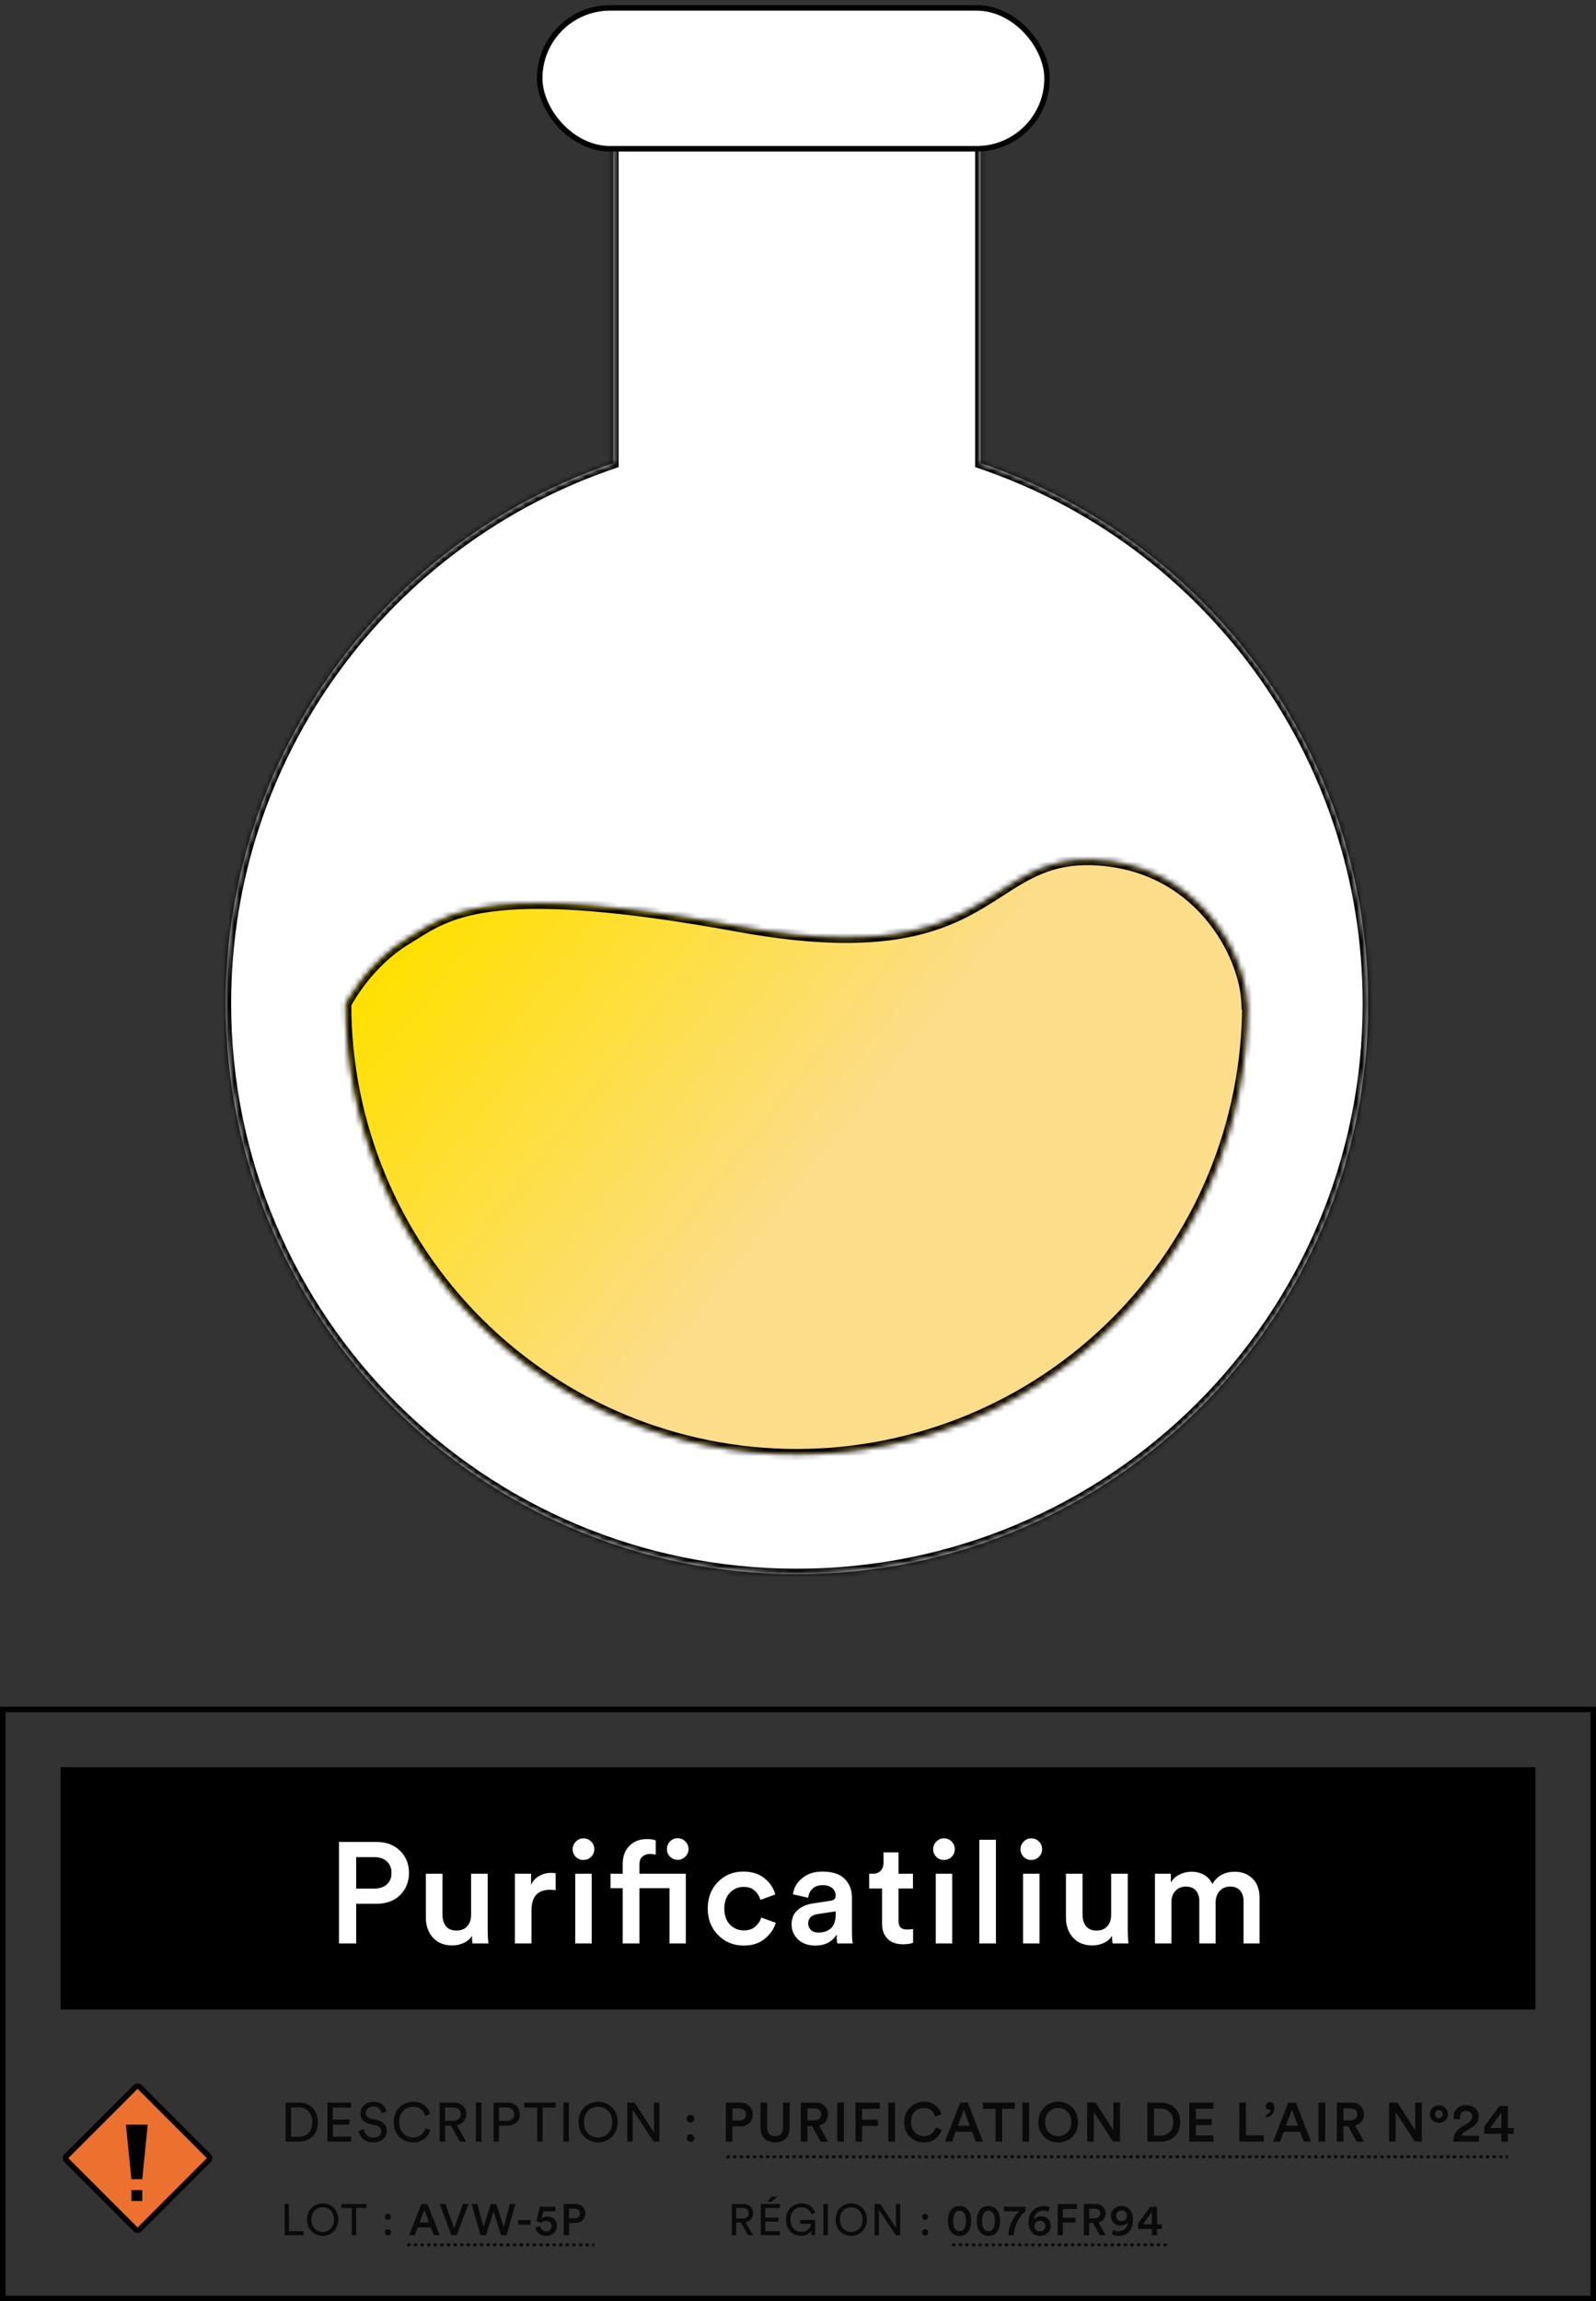 <svg width="290" height="418" viewBox="0 0 290 418" fill="none" xmlns="http://www.w3.org/2000/svg">
<rect x="0" y="0" width="290" height="418" fill="#333333" stroke="none"/>
<mask id="path-1-inside-1_505_666" fill="white">
<path fill-rule="evenodd" clip-rule="evenodd" d="M178.19 11.427H111.413V84.128C70.465 98.009 41 136.716 41 182.293C41 239.534 87.474 285.937 144.802 285.937C202.13 285.937 248.603 239.534 248.603 182.293C248.603 136.716 219.138 98.009 178.19 84.128V11.427Z"/>
</mask>
<path fill-rule="evenodd" clip-rule="evenodd" d="M178.19 11.427H111.413V84.128C70.465 98.009 41 136.716 41 182.293C41 239.534 87.474 285.937 144.802 285.937C202.13 285.937 248.603 239.534 248.603 182.293C248.603 136.716 219.138 98.009 178.19 84.128V11.427Z" fill="white"/>
<path d="M111.413 11.427V10.427H110.413V11.427H111.413ZM178.19 11.427H179.19V10.427H178.19V11.427ZM111.413 84.128L111.734 85.075L112.413 84.845V84.128H111.413ZM178.19 84.128H177.19V84.845L177.869 85.076L178.19 84.128ZM111.413 12.427H178.19V10.427H111.413V12.427ZM112.413 84.128V11.427H110.413V84.128H112.413ZM42 182.293C42 137.158 71.179 98.823 111.734 85.075L111.092 83.181C69.751 97.195 40 136.273 40 182.293H42ZM144.802 284.937C88.024 284.937 42 238.98 42 182.293H40C40 240.088 86.923 286.937 144.802 286.937V284.937ZM247.603 182.293C247.603 238.98 201.579 284.937 144.802 284.937V286.937C202.681 286.937 249.603 240.088 249.603 182.293H247.603ZM177.869 85.076C218.425 98.823 247.603 137.158 247.603 182.293H249.603C249.603 136.273 219.852 97.195 178.511 83.181L177.869 85.076ZM177.19 11.427V84.128H179.19V11.427H177.19Z" fill="black" mask="url(#path-1-inside-1_505_666)"/>
<path d="M109.832 212.69C109.832 216.503 106.736 219.596 102.915 219.596C99.094 219.596 95.998 216.503 95.998 212.69C95.998 208.877 99.094 205.784 102.915 205.784C106.736 205.784 109.832 208.877 109.832 212.69Z" fill="white" stroke="black"/>
<path d="M155.022 248.261C155.022 253.935 150.414 258.536 144.73 258.536C139.045 258.536 134.438 253.935 134.438 248.261C134.438 242.586 139.045 237.985 144.73 237.985C150.414 237.985 155.022 242.586 155.022 248.261Z" fill="white" stroke="black"/>
<path d="M181.629 182.736C181.629 186.549 178.533 189.642 174.712 189.642C170.891 189.642 167.795 186.549 167.795 182.736C167.795 178.923 170.891 175.83 174.712 175.83C178.533 175.83 181.629 178.923 181.629 182.736Z" fill="white" stroke="black"/>
<mask id="path-6-inside-2_505_666" fill="white">
<path fill-rule="evenodd" clip-rule="evenodd" d="M62.833 182.38C63.141 181.787 66.841 174.85 73.769 170.65C74.219 170.377 74.665 170.097 75.118 169.812C81.96 165.507 90.311 160.253 134.09 168.249C163.429 173.608 173.353 167.225 181.652 161.888C186.556 158.734 190.893 155.946 198.332 156.161C217.632 156.718 226.327 173.21 226.573 182.38H226.7C226.7 193.123 224.581 203.761 220.463 213.687C216.346 223.612 210.311 232.631 202.702 240.228C195.094 247.824 186.062 253.85 176.121 257.962C166.18 262.073 155.526 264.189 144.766 264.189C134.006 264.189 123.352 262.073 113.411 257.962C103.47 253.85 94.438 247.824 86.829 240.228C79.221 232.631 73.186 223.612 69.068 213.687C64.956 203.774 62.837 193.15 62.831 182.42L62.812 182.42C62.812 182.42 62.819 182.408 62.831 182.383C62.831 182.382 62.831 182.381 62.831 182.38H62.833Z"/>
</mask>
<path fill-rule="evenodd" clip-rule="evenodd" d="M62.833 182.38C63.141 181.787 66.841 174.85 73.769 170.65C74.219 170.377 74.665 170.097 75.118 169.812C81.96 165.507 90.311 160.253 134.09 168.249C163.429 173.608 173.353 167.225 181.652 161.888C186.556 158.734 190.893 155.946 198.332 156.161C217.632 156.718 226.327 173.21 226.573 182.38H226.7C226.7 193.123 224.581 203.761 220.463 213.687C216.346 223.612 210.311 232.631 202.702 240.228C195.094 247.824 186.062 253.85 176.121 257.962C166.18 262.073 155.526 264.189 144.766 264.189C134.006 264.189 123.352 262.073 113.411 257.962C103.47 253.85 94.438 247.824 86.829 240.228C79.221 232.631 73.186 223.612 69.068 213.687C64.956 203.774 62.837 193.15 62.831 182.42L62.812 182.42C62.812 182.42 62.819 182.408 62.831 182.383C62.831 182.382 62.831 182.381 62.831 182.38H62.833Z" fill="url(#paint0_linear_505_666)"/>
<path d="M62.833 182.38V183.38H63.441L63.721 182.84L62.833 182.38ZM73.769 170.65L74.287 171.505L74.287 171.505L73.769 170.65ZM75.118 169.812L74.585 168.965L74.585 168.965L75.118 169.812ZM134.09 168.249L133.91 169.233L134.09 168.249ZM181.652 161.888L182.193 162.729L182.193 162.729L181.652 161.888ZM198.332 156.161L198.361 155.161L198.332 156.161ZM226.573 182.38L225.574 182.406L225.6 183.38H226.573V182.38ZM226.7 182.38H227.7V181.38H226.7V182.38ZM220.463 213.687L219.54 213.303L219.54 213.303L220.463 213.687ZM176.121 257.962L176.503 258.886L176.503 258.886L176.121 257.962ZM113.411 257.962L113.793 257.038L113.793 257.038L113.411 257.962ZM69.068 213.687L69.992 213.303L69.992 213.303L69.068 213.687ZM62.831 182.42L63.831 182.42L63.831 181.426L62.837 181.42L62.831 182.42ZM62.812 182.42L61.919 181.971L61.194 183.411L62.807 183.42L62.812 182.42ZM62.831 182.383L63.719 182.843L63.831 182.627L63.831 182.383L62.831 182.383ZM62.831 182.38V181.38H61.831V182.38H62.831ZM63.721 182.84C64.008 182.287 67.604 175.557 74.287 171.505L73.251 169.795C66.079 174.142 62.273 181.287 61.946 181.919L63.721 182.84ZM74.287 171.505C74.745 171.227 75.198 170.942 75.65 170.658L74.585 168.965C74.131 169.251 73.692 169.527 73.251 169.795L74.287 171.505ZM75.65 170.658C79.005 168.548 82.652 166.243 90.853 165.412C99.129 164.575 112.053 165.241 133.91 169.233L134.27 167.266C112.348 163.262 99.207 162.557 90.652 163.423C82.022 164.296 78.073 166.771 74.585 168.965L75.65 170.658ZM133.91 169.233C148.664 171.928 158.621 171.687 165.977 170.056C173.348 168.422 178.031 165.406 182.193 162.729L181.111 161.047C176.974 163.708 172.545 166.552 165.544 168.103C158.529 169.659 148.855 169.93 134.27 167.266L133.91 169.233ZM182.193 162.729C187.085 159.583 191.194 156.955 198.303 157.16L198.361 155.161C190.591 154.936 186.027 157.886 181.111 161.047L182.193 162.729ZM198.303 157.16C207.644 157.43 214.388 161.545 218.842 166.695C223.321 171.875 225.457 178.073 225.574 182.406L227.573 182.353C227.443 177.516 225.109 170.884 220.354 165.386C215.574 159.859 208.321 155.449 198.361 155.161L198.303 157.16ZM226.573 183.38H226.7V181.38H226.573V183.38ZM225.7 182.38C225.7 192.991 223.607 203.499 219.54 213.303L221.387 214.07C225.555 204.023 227.7 193.254 227.7 182.38H225.7ZM219.54 213.303C215.473 223.108 209.511 232.016 201.996 239.52L203.409 240.935C211.11 233.246 217.219 224.117 221.387 214.07L219.54 213.303ZM201.996 239.52C194.48 247.024 185.558 252.976 175.739 257.038L176.503 258.886C186.565 254.724 195.708 248.625 203.409 240.935L201.996 239.52ZM175.739 257.038C165.919 261.099 155.395 263.189 144.766 263.189V265.189C155.657 265.189 166.441 263.047 176.503 258.886L175.739 257.038ZM144.766 263.189C134.137 263.189 123.613 261.099 113.793 257.038L113.029 258.886C123.091 263.047 133.875 265.189 144.766 265.189V263.189ZM113.793 257.038C103.974 252.976 95.051 247.024 87.536 239.52L86.123 240.935C93.824 248.625 102.967 254.724 113.029 258.886L113.793 257.038ZM87.536 239.52C80.021 232.016 74.059 223.108 69.992 213.303L68.145 214.07C72.312 224.117 78.422 233.246 86.123 240.935L87.536 239.52ZM69.992 213.303C65.93 203.512 63.837 193.018 63.831 182.42L61.831 182.421C61.837 193.282 63.982 204.036 68.145 214.07L69.992 213.303ZM62.837 181.42L62.818 181.42L62.807 183.42L62.825 183.42L62.837 181.42ZM62.812 182.42C63.706 182.87 63.706 182.87 63.706 182.87C63.706 182.87 63.706 182.87 63.706 182.87C63.706 182.87 63.706 182.87 63.706 182.87C63.706 182.87 63.706 182.87 63.706 182.87C63.706 182.87 63.706 182.87 63.706 182.87C63.706 182.87 63.706 182.87 63.706 182.87C63.705 182.87 63.705 182.87 63.705 182.87C63.705 182.871 63.706 182.87 63.706 182.87C63.706 182.869 63.707 182.868 63.708 182.866C63.71 182.861 63.714 182.854 63.719 182.843L61.943 181.924C61.936 181.937 61.931 181.948 61.927 181.956C61.925 181.96 61.923 181.963 61.922 181.966C61.921 181.967 61.921 181.968 61.92 181.969C61.92 181.969 61.92 181.969 61.92 181.97C61.92 181.97 61.919 181.97 61.919 181.97C61.919 181.97 61.919 181.97 61.919 181.97C61.919 181.97 61.919 181.97 61.919 181.97C61.919 181.97 61.919 181.971 61.919 181.971C61.919 181.971 61.919 181.971 61.919 181.971C61.919 181.971 61.919 181.971 62.812 182.42ZM63.831 182.383C63.831 182.382 63.831 182.381 63.831 182.38H61.831C61.831 182.381 61.831 182.383 61.831 182.383L63.831 182.383ZM62.831 183.38H62.833V181.38H62.831V183.38Z" fill="black" mask="url(#path-6-inside-2_505_666)"/>
<rect x="98.067" y="1.437" width="92.188" height="25.584" rx="12.792" fill="white" stroke="black"/>
<rect x="11" y="321" width="268" height="44" fill="black"/>
<path d="M64.719 343.042H67.969C68.957 343.042 69.728 342.791 70.283 342.288C70.855 341.768 71.141 341.075 71.141 340.208C71.141 339.324 70.855 338.622 70.283 338.102C69.728 337.582 68.957 337.322 67.969 337.322H64.719V343.042ZM68.437 345.798H64.719V353H61.599V334.566H68.437C70.188 334.566 71.6 335.095 72.675 336.152C73.767 337.209 74.313 338.553 74.313 340.182C74.313 341.829 73.767 343.181 72.675 344.238C71.6 345.278 70.188 345.798 68.437 345.798ZM85.754 351.596C85.459 352.151 84.974 352.584 84.298 352.896C83.639 353.208 82.928 353.364 82.166 353.364C80.692 353.364 79.522 352.887 78.656 351.934C77.806 350.981 77.382 349.776 77.382 348.32V340.338H80.398V347.774C80.398 348.623 80.606 349.317 81.022 349.854C81.438 350.391 82.079 350.66 82.946 350.66C83.795 350.66 84.445 350.4 84.896 349.88C85.364 349.36 85.598 348.675 85.598 347.826V340.338H88.614V350.686C88.614 351.449 88.657 352.22 88.744 353H85.858C85.788 352.619 85.754 352.151 85.754 351.596ZM100.968 340.26V343.328C100.621 343.276 100.292 343.25 99.98 343.25C97.709 343.25 96.574 344.489 96.574 346.968V353H93.558V340.338H96.496V342.366C96.79 341.69 97.267 341.161 97.926 340.78C98.584 340.381 99.33 340.182 100.162 340.182C100.439 340.182 100.708 340.208 100.968 340.26ZM107.515 353H104.525V340.338H107.515V353ZM104.629 337.27C104.248 336.889 104.057 336.429 104.057 335.892C104.057 335.355 104.248 334.895 104.629 334.514C105.011 334.115 105.47 333.916 106.007 333.916C106.562 333.916 107.03 334.107 107.411 334.488C107.793 334.869 107.983 335.337 107.983 335.892C107.983 336.429 107.793 336.889 107.411 337.27C107.03 337.651 106.562 337.842 106.007 337.842C105.47 337.842 105.011 337.651 104.629 337.27ZM117.568 334.046C118.279 334.046 118.808 334.133 119.154 334.306V336.88C118.86 336.793 118.496 336.75 118.062 336.75C117.577 336.75 117.144 336.897 116.762 337.192C116.381 337.487 116.19 337.981 116.19 338.674V340.338H124.614V353H121.65V342.964H116.19V353H113.148V342.964H110.938V340.338H113.148V338.596C113.148 337.192 113.556 336.083 114.37 335.268C115.185 334.453 116.251 334.046 117.568 334.046ZM121.182 335.866C121.182 335.311 121.373 334.843 121.754 334.462C122.136 334.081 122.595 333.89 123.132 333.89C123.687 333.89 124.155 334.089 124.536 334.488C124.918 334.869 125.108 335.329 125.108 335.866C125.108 336.403 124.909 336.863 124.51 337.244C124.129 337.625 123.67 337.816 123.132 337.816C122.595 337.816 122.136 337.625 121.754 337.244C121.373 336.863 121.182 336.403 121.182 335.866ZM135.096 342.73C134.125 342.73 133.302 343.085 132.626 343.796C131.95 344.489 131.612 345.443 131.612 346.656C131.612 347.887 131.95 348.857 132.626 349.568C133.319 350.279 134.16 350.634 135.148 350.634C136.032 350.634 136.734 350.4 137.254 349.932C137.791 349.447 138.146 348.901 138.32 348.294L140.972 349.256C140.625 350.383 139.949 351.353 138.944 352.168C137.956 352.983 136.69 353.39 135.148 353.39C133.293 353.39 131.733 352.749 130.468 351.466C129.22 350.183 128.596 348.58 128.596 346.656C128.596 344.715 129.211 343.111 130.442 341.846C131.69 340.581 133.232 339.948 135.07 339.948C136.647 339.948 137.93 340.355 138.918 341.17C139.923 341.985 140.573 342.964 140.868 344.108L138.164 345.096C137.99 344.437 137.652 343.883 137.15 343.432C136.664 342.964 135.98 342.73 135.096 342.73ZM143.834 349.568C143.834 348.493 144.181 347.635 144.874 346.994C145.585 346.335 146.512 345.919 147.656 345.746L150.906 345.252C151.53 345.165 151.842 344.862 151.842 344.342C151.842 343.77 151.643 343.311 151.244 342.964C150.845 342.6 150.247 342.418 149.45 342.418C148.687 342.418 148.081 342.635 147.63 343.068C147.179 343.484 146.919 344.03 146.85 344.706L144.094 344.082C144.215 342.938 144.761 341.967 145.732 341.17C146.703 340.355 147.933 339.948 149.424 339.948C151.261 339.948 152.613 340.39 153.48 341.274C154.364 342.158 154.806 343.293 154.806 344.68V350.972C154.806 351.804 154.858 352.48 154.962 353H152.154C152.067 352.74 152.024 352.203 152.024 351.388C151.192 352.723 149.892 353.39 148.124 353.39C146.841 353.39 145.801 353.017 145.004 352.272C144.224 351.509 143.834 350.608 143.834 349.568ZM148.696 351.024C149.632 351.024 150.386 350.773 150.958 350.27C151.547 349.75 151.842 348.909 151.842 347.748V347.176L148.54 347.67C147.413 347.861 146.85 348.433 146.85 349.386C146.85 349.837 147.015 350.227 147.344 350.556C147.673 350.868 148.124 351.024 148.696 351.024ZM163.263 336.464V340.338H165.889V343.016H163.263V348.892C163.263 349.447 163.393 349.854 163.653 350.114C163.913 350.357 164.321 350.478 164.875 350.478C165.222 350.478 165.569 350.443 165.915 350.374V352.87C165.465 353.061 164.849 353.156 164.069 353.156C162.891 353.156 161.963 352.827 161.287 352.168C160.611 351.492 160.273 350.565 160.273 349.386V343.016H157.933V340.338H158.583C159.225 340.338 159.71 340.156 160.039 339.792C160.369 339.428 160.533 338.951 160.533 338.362V336.464H163.263ZM173.018 353H170.028V340.338H173.018V353ZM170.132 337.27C169.751 336.889 169.56 336.429 169.56 335.892C169.56 335.355 169.751 334.895 170.132 334.514C170.513 334.115 170.973 333.916 171.51 333.916C172.065 333.916 172.533 334.107 172.914 334.488C173.295 334.869 173.486 335.337 173.486 335.892C173.486 336.429 173.295 336.889 172.914 337.27C172.533 337.651 172.065 337.842 171.51 337.842C170.973 337.842 170.513 337.651 170.132 337.27ZM180.965 353H177.949V334.176H180.965V353ZM188.885 353H185.895V340.338H188.885V353ZM185.999 337.27C185.618 336.889 185.427 336.429 185.427 335.892C185.427 335.355 185.618 334.895 185.999 334.514C186.38 334.115 186.84 333.916 187.377 333.916C187.932 333.916 188.4 334.107 188.781 334.488C189.162 334.869 189.353 335.337 189.353 335.892C189.353 336.429 189.162 336.889 188.781 337.27C188.4 337.651 187.932 337.842 187.377 337.842C186.84 337.842 186.38 337.651 185.999 337.27ZM202.058 351.596C201.763 352.151 201.278 352.584 200.602 352.896C199.943 353.208 199.233 353.364 198.47 353.364C196.997 353.364 195.827 352.887 194.96 351.934C194.111 350.981 193.686 349.776 193.686 348.32V340.338H196.702V347.774C196.702 348.623 196.91 349.317 197.326 349.854C197.742 350.391 198.383 350.66 199.25 350.66C200.099 350.66 200.749 350.4 201.2 349.88C201.668 349.36 201.902 348.675 201.902 347.826V340.338H204.918V350.686C204.918 351.449 204.961 352.22 205.048 353H202.162C202.093 352.619 202.058 352.151 202.058 351.596ZM212.852 353H209.862V340.338H212.748V341.95C213.095 341.326 213.615 340.841 214.308 340.494C215.019 340.147 215.747 339.974 216.492 339.974C217.341 339.974 218.104 340.165 218.78 340.546C219.456 340.927 219.959 341.482 220.288 342.21C221.172 340.719 222.541 339.974 224.396 339.974C225.644 339.974 226.701 340.381 227.568 341.196C228.435 342.011 228.868 343.207 228.868 344.784V353H225.956V345.278C225.956 344.498 225.748 343.874 225.332 343.406C224.933 342.921 224.327 342.678 223.512 342.678C222.732 342.678 222.099 342.947 221.614 343.484C221.129 344.021 220.886 344.689 220.886 345.486V353H217.922V345.278C217.922 344.498 217.714 343.874 217.298 343.406C216.899 342.921 216.293 342.678 215.478 342.678C214.681 342.678 214.039 342.947 213.554 343.484C213.086 344.004 212.852 344.671 212.852 345.486V353Z" fill="white"/>
<path opacity="0.8" d="M52.88 388.13V382.78H54.35C55.66 382.78 56.74 383.68 56.74 385.47C56.74 387.25 55.64 388.13 54.33 388.13H52.88ZM54.36 389C56.16 389 57.75 387.79 57.75 385.47C57.75 383.14 56.18 381.91 54.38 381.91H51.9V389H54.36ZM63.807 389V388.09H60.477V385.92H63.497V385H60.477V382.82H63.807V381.91H59.497V389H63.807ZM70.228 383.52C70.068 382.75 69.428 381.76 67.828 381.76C66.518 381.76 65.488 382.76 65.488 383.87C65.488 384.93 66.208 385.59 67.218 385.81L68.228 386.03C68.938 386.18 69.288 386.62 69.288 387.13C69.288 387.75 68.808 388.26 67.828 388.26C66.758 388.26 66.198 387.53 66.128 386.74L65.188 387.04C65.318 388.05 66.128 389.15 67.838 389.15C69.348 389.15 70.288 388.15 70.288 387.05C70.288 386.06 69.628 385.32 68.448 385.06L67.388 384.83C66.788 384.7 66.478 384.31 66.478 383.8C66.478 383.14 67.048 382.62 67.848 382.62C68.838 382.62 69.268 383.32 69.348 383.83L70.228 383.52ZM75.057 389.15C76.687 389.15 77.807 388.2 78.187 386.87L77.317 386.55C77.027 387.52 76.267 388.25 75.057 388.25C73.767 388.25 72.537 387.3 72.537 385.45C72.537 383.6 73.767 382.66 75.057 382.66C76.217 382.66 76.997 383.26 77.267 384.33L78.177 384.01C77.817 382.64 76.677 381.76 75.057 381.76C73.297 381.76 71.537 383.08 71.537 385.45C71.537 387.82 73.227 389.15 75.057 389.15ZM83.557 389H84.697L83.007 386.03C84.077 385.83 84.727 385.04 84.727 384.02C84.727 382.85 83.897 381.91 82.557 381.91H79.887V389H80.877V386.1H81.937L83.557 389ZM80.877 385.22V382.79H82.377C83.177 382.79 83.717 383.27 83.717 384.02C83.717 384.75 83.177 385.22 82.377 385.22H80.877ZM87.478 389V381.91H86.478V389H87.478ZM90.661 385.22V382.79H92.081C92.931 382.79 93.451 383.27 93.451 384.02C93.451 384.75 92.931 385.22 92.081 385.22H90.661ZM92.261 386.1C93.571 386.1 94.451 385.21 94.451 384.01C94.451 382.82 93.571 381.91 92.261 381.91H89.681V389H90.661V386.1H92.261ZM100.968 382.82V381.91H95.248V382.82H97.618V389H98.598V382.82H100.968ZM103.366 389V381.91H102.366V389H103.366ZM106.118 385.45C106.118 383.6 107.358 382.66 108.678 382.66C109.998 382.66 111.238 383.6 111.238 385.45C111.238 387.3 109.998 388.25 108.678 388.25C107.358 388.25 106.118 387.3 106.118 385.45ZM105.118 385.45C105.118 387.82 106.898 389.15 108.678 389.15C110.458 389.15 112.238 387.82 112.238 385.45C112.238 383.08 110.458 381.76 108.678 381.76C106.898 381.76 105.118 383.08 105.118 385.45ZM119.816 389V381.91H118.836V387.35L115.296 381.91H113.986V389H114.966V383.22L118.796 389H119.816ZM124.773 388.36C124.773 388.75 125.073 389.05 125.463 389.05C125.853 389.05 126.163 388.75 126.163 388.36C126.163 387.97 125.853 387.66 125.463 387.66C125.073 387.66 124.773 387.97 124.773 388.36ZM124.763 384.84C124.763 385.23 125.063 385.53 125.453 385.53C125.843 385.53 126.153 385.23 126.153 384.84C126.153 384.45 125.843 384.14 125.453 384.14C125.063 384.14 124.763 384.45 124.763 384.84ZM133.084 385.17H134.334C134.714 385.17 135.01 385.073 135.224 384.88C135.444 384.68 135.554 384.413 135.554 384.08C135.554 383.74 135.444 383.47 135.224 383.27C135.01 383.07 134.714 382.97 134.334 382.97H133.084V385.17ZM134.514 386.23H133.084V389H131.884V381.91H134.514C135.187 381.91 135.73 382.113 136.144 382.52C136.564 382.927 136.774 383.443 136.774 384.07C136.774 384.703 136.564 385.223 136.144 385.63C135.73 386.03 135.187 386.23 134.514 386.23ZM142.74 388.46C142.246 388.92 141.613 389.15 140.84 389.15C140.066 389.15 139.433 388.92 138.94 388.46C138.446 388 138.2 387.357 138.2 386.53V381.91H139.39V386.46C139.39 386.953 139.516 387.337 139.77 387.61C140.03 387.877 140.386 388.01 140.84 388.01C141.3 388.01 141.656 387.877 141.91 387.61C142.163 387.343 142.29 386.96 142.29 386.46V381.91H143.49V386.53C143.49 387.357 143.24 388 142.74 388.46ZM149.086 389L147.596 386.2H146.716V389H145.506V381.91H148.226C148.893 381.91 149.429 382.117 149.836 382.53C150.243 382.937 150.446 383.447 150.446 384.06C150.446 384.567 150.303 385 150.016 385.36C149.729 385.72 149.339 385.96 148.846 386.08L150.446 389H149.086ZM146.716 385.14H148.006C148.373 385.14 148.666 385.043 148.886 384.85C149.113 384.65 149.226 384.387 149.226 384.06C149.226 383.727 149.113 383.463 148.886 383.27C148.666 383.07 148.373 382.97 148.006 382.97H146.716V385.14ZM153.347 389H152.127V381.91H153.347V389ZM156.646 389H155.446V381.91H159.856V383.04H156.646V385.03H159.526V386.14H156.646V389ZM162.633 389H161.413V381.91H162.633V389ZM167.883 389.15C166.889 389.15 166.043 388.813 165.343 388.14C164.649 387.467 164.303 386.573 164.303 385.46C164.303 384.353 164.656 383.46 165.363 382.78C166.069 382.1 166.906 381.76 167.873 381.76C168.726 381.76 169.426 381.977 169.973 382.41C170.526 382.843 170.889 383.393 171.063 384.06L169.933 384.44C169.819 383.98 169.589 383.607 169.243 383.32C168.896 383.033 168.439 382.89 167.873 382.89C167.239 382.89 166.689 383.117 166.223 383.57C165.763 384.017 165.533 384.647 165.533 385.46C165.533 386.253 165.763 386.877 166.223 387.33C166.683 387.777 167.236 388 167.883 388C168.436 388 168.893 387.85 169.253 387.55C169.613 387.25 169.859 386.88 169.993 386.44L171.093 386.8C170.919 387.46 170.553 388.017 169.993 388.47C169.439 388.923 168.736 389.15 167.883 389.15ZM177.307 389L176.637 387.22H173.637L172.977 389H171.707L174.467 381.91H175.857L178.617 389H177.307ZM175.137 383.21L174.057 386.11H176.217L175.137 383.21ZM184.402 383.04H182.092V389H180.892V383.04H178.592V381.91H184.402V383.04ZM187.006 389H185.786V381.91H187.006V389ZM190.606 383.57C190.14 384.017 189.906 384.643 189.906 385.45C189.906 386.257 190.14 386.887 190.606 387.34C191.073 387.787 191.63 388.01 192.276 388.01C192.923 388.01 193.48 387.787 193.946 387.34C194.42 386.887 194.656 386.257 194.656 385.45C194.656 384.643 194.42 384.017 193.946 383.57C193.48 383.117 192.923 382.89 192.276 382.89C191.63 382.89 191.073 383.117 190.606 383.57ZM189.186 387.43C188.846 386.857 188.676 386.197 188.676 385.45C188.676 384.703 188.846 384.047 189.186 383.48C189.533 382.907 189.976 382.477 190.516 382.19C191.056 381.903 191.643 381.76 192.276 381.76C192.91 381.76 193.496 381.903 194.036 382.19C194.576 382.477 195.02 382.907 195.366 383.48C195.713 384.047 195.886 384.703 195.886 385.45C195.886 386.197 195.713 386.857 195.366 387.43C195.02 388.003 194.576 388.433 194.036 388.72C193.496 389.007 192.91 389.15 192.276 389.15C191.643 389.15 191.056 389.007 190.516 388.72C189.976 388.433 189.533 388.003 189.186 387.43ZM203.503 389H202.253L198.753 383.63V389H197.553V381.91H199.083L202.303 386.94V381.91H203.503V389ZM209.68 387.9H210.94C211.593 387.9 212.13 387.693 212.55 387.28C212.977 386.86 213.19 386.257 213.19 385.47C213.19 384.677 212.98 384.07 212.56 383.65C212.14 383.223 211.603 383.01 210.95 383.01H209.68V387.9ZM210.98 389H208.48V381.91H210.99C211.99 381.91 212.813 382.227 213.46 382.86C214.113 383.493 214.44 384.363 214.44 385.47C214.44 386.57 214.113 387.433 213.46 388.06C212.807 388.687 211.98 389 210.98 389ZM220.477 389H216.097V381.91H220.477V383.03H217.297V384.91H220.177V386H217.297V387.88H220.477V389ZM229.648 389H225.198V381.91H226.398V387.86H229.648V389ZM229.991 382.51C229.991 382.323 230.061 382.163 230.201 382.03C230.341 381.897 230.517 381.83 230.731 381.83C230.971 381.83 231.167 381.917 231.321 382.09C231.481 382.263 231.561 382.487 231.561 382.76C231.561 383.347 231.407 383.793 231.101 384.1C230.794 384.407 230.454 384.58 230.081 384.62V384.07C230.287 384.03 230.471 383.923 230.631 383.75C230.791 383.57 230.874 383.37 230.881 383.15C230.814 383.183 230.744 383.2 230.671 383.2C230.471 383.2 230.307 383.137 230.181 383.01C230.054 382.883 229.991 382.717 229.991 382.51ZM236.922 389L236.252 387.22H233.252L232.592 389H231.322L234.082 381.91H235.472L238.232 389H236.922ZM234.752 383.21L233.672 386.11H235.832L234.752 383.21ZM240.801 389H239.581V381.91H240.801V389ZM246.481 389L244.991 386.2H244.111V389H242.901V381.91H245.621C246.288 381.91 246.825 382.117 247.231 382.53C247.638 382.937 247.841 383.447 247.841 384.06C247.841 384.567 247.698 385 247.411 385.36C247.125 385.72 246.735 385.96 246.241 386.08L247.841 389H246.481ZM244.111 385.14H245.401C245.768 385.14 246.061 385.043 246.281 384.85C246.508 384.65 246.621 384.387 246.621 384.06C246.621 383.727 246.508 383.463 246.281 383.27C246.061 383.07 245.768 382.97 245.401 382.97H244.111V385.14ZM258.352 389H257.102L253.602 383.63V389H252.402V381.91H253.932L257.152 386.94V381.91H258.352V389ZM260.949 383.48C260.815 383.613 260.749 383.787 260.749 384C260.749 384.213 260.815 384.39 260.949 384.53C261.089 384.67 261.259 384.74 261.459 384.74C261.659 384.74 261.825 384.67 261.959 384.53C262.092 384.39 262.159 384.213 262.159 384C262.159 383.787 262.092 383.613 261.959 383.48C261.825 383.34 261.659 383.27 261.459 383.27C261.259 383.27 261.089 383.34 260.949 383.48ZM260.299 385.14C259.979 384.827 259.819 384.447 259.819 384C259.819 383.553 259.979 383.173 260.299 382.86C260.625 382.547 261.012 382.39 261.459 382.39C261.905 382.39 262.289 382.547 262.609 382.86C262.935 383.173 263.099 383.553 263.099 384C263.099 384.447 262.935 384.827 262.609 385.14C262.289 385.447 261.902 385.6 261.449 385.6C261.002 385.6 260.619 385.447 260.299 385.14ZM265.3 384.95L264.14 384.87C264.12 384.69 264.11 384.567 264.11 384.5C264.11 383.913 264.316 383.413 264.73 383C265.15 382.58 265.713 382.37 266.42 382.37C267.113 382.37 267.666 382.567 268.08 382.96C268.493 383.353 268.7 383.837 268.7 384.41C268.7 385.237 268.283 385.907 267.45 386.42L266.19 387.2C265.823 387.42 265.603 387.667 265.53 387.94H268.74V389H264.05C264.063 388.42 264.186 387.913 264.42 387.48C264.653 387.047 265.043 386.66 265.59 386.32L266.66 385.65C267.213 385.303 267.49 384.897 267.49 384.43C267.49 384.143 267.393 383.903 267.2 383.71C267.013 383.517 266.746 383.42 266.4 383.42C266.033 383.42 265.753 383.533 265.56 383.76C265.366 383.98 265.27 384.267 265.27 384.62L265.3 384.95ZM269.694 387.58V386.28L272.454 382.52H273.994V386.52H275.084V387.58H273.994V389H272.814V387.58H269.694ZM272.814 386.52V383.73L270.774 386.52H272.814ZM55.184 406V405.264H52.504V400.328H51.72V406H55.184ZM56.582 403.16C56.582 401.68 57.574 400.928 58.63 400.928C59.686 400.928 60.678 401.68 60.678 403.16C60.678 404.64 59.686 405.4 58.63 405.4C57.574 405.4 56.582 404.64 56.582 403.16ZM55.782 403.16C55.782 405.056 57.206 406.12 58.63 406.12C60.054 406.12 61.478 405.056 61.478 403.16C61.478 401.264 60.054 400.208 58.63 400.208C57.206 400.208 55.782 401.264 55.782 403.16ZM66.609 401.056V400.328H62.032V401.056H63.928V406H64.713V401.056H66.609ZM69.935 405.488C69.935 405.8 70.175 406.04 70.487 406.04C70.799 406.04 71.047 405.8 71.047 405.488C71.047 405.176 70.799 404.928 70.487 404.928C70.175 404.928 69.935 405.176 69.935 405.488ZM69.927 402.672C69.927 402.984 70.167 403.224 70.479 403.224C70.791 403.224 71.039 402.984 71.039 402.672C71.039 402.36 70.791 402.112 70.479 402.112C70.167 402.112 69.927 402.36 69.927 402.672ZM78.832 406L78.296 404.576H75.896L75.368 406H74.352L76.56 400.328H77.672L79.88 406H78.832ZM77.096 401.368L76.232 403.688H77.96L77.096 401.368ZM82.522 404.744L84.114 400.328H85.13L82.986 406H82.01L79.898 400.328H80.938L82.522 404.744ZM91.535 404.504L92.647 400.328H93.639L92.047 406H91.055L89.679 401.712L88.303 406H87.319L85.711 400.328H86.719L87.855 404.472L89.183 400.328H90.183L91.535 404.504ZM96.41 404.072H94.154V403.248H96.41V404.072ZM97.292 404.568L98.196 404.336C98.217 404.619 98.324 404.851 98.516 405.032C98.708 405.213 98.951 405.304 99.244 405.304C99.521 405.304 99.753 405.219 99.94 405.048C100.132 404.872 100.228 404.643 100.228 404.36C100.228 404.056 100.132 403.821 99.94 403.656C99.748 403.485 99.511 403.4 99.228 403.4C98.865 403.4 98.577 403.52 98.364 403.76L97.46 403.432L98.1 400.816H100.94V401.656H98.748L98.428 402.968C98.657 402.728 98.988 402.608 99.42 402.608C99.948 402.608 100.375 402.763 100.7 403.072C101.031 403.381 101.196 403.803 101.196 404.336C101.196 404.837 101.017 405.261 100.66 405.608C100.303 405.955 99.831 406.128 99.244 406.128C98.7 406.128 98.247 405.976 97.884 405.672C97.521 405.363 97.324 404.995 97.292 404.568ZM103.402 402.936H104.402C104.706 402.936 104.944 402.859 105.114 402.704C105.29 402.544 105.378 402.331 105.378 402.064C105.378 401.792 105.29 401.576 105.114 401.416C104.944 401.256 104.706 401.176 104.402 401.176H103.402V402.936ZM104.546 403.784H103.402V406H102.442V400.328H104.546C105.085 400.328 105.52 400.491 105.85 400.816C106.186 401.141 106.354 401.555 106.354 402.056C106.354 402.563 106.186 402.979 105.85 403.304C105.52 403.624 105.085 403.784 104.546 403.784ZM135.914 406H136.826L135.474 403.624C136.33 403.464 136.85 402.832 136.85 402.016C136.85 401.08 136.186 400.328 135.114 400.328H132.978V406H133.77V403.68H134.618L135.914 406ZM133.77 402.976V401.032H134.97C135.61 401.032 136.042 401.416 136.042 402.016C136.042 402.6 135.61 402.976 134.97 402.976H133.77ZM141.7 406V405.272H139.036V403.536H141.452V402.8H139.036V401.056H141.7V400.328H138.252V406H141.7ZM141.252 398.976H140.212L139.404 399.928H140.156L141.252 398.976ZM148.093 406V403.224H145.381V403.928H147.349C147.317 404.512 146.861 405.408 145.597 405.408C144.581 405.408 143.621 404.664 143.621 403.16C143.621 401.656 144.613 400.928 145.629 400.928C146.509 400.928 147.173 401.408 147.429 402.224L148.141 401.92C147.813 400.896 146.861 400.208 145.629 400.208C144.229 400.208 142.821 401.24 142.821 403.16C142.821 405.08 144.149 406.12 145.573 406.12C146.525 406.12 147.141 405.648 147.389 405.2L147.461 406H148.093ZM150.418 406V400.328H149.618V406H150.418ZM152.62 403.16C152.62 401.68 153.612 400.928 154.668 400.928C155.724 400.928 156.716 401.68 156.716 403.16C156.716 404.64 155.724 405.4 154.668 405.4C153.612 405.4 152.62 404.64 152.62 403.16ZM151.82 403.16C151.82 405.056 153.244 406.12 154.668 406.12C156.092 406.12 157.516 405.056 157.516 403.16C157.516 401.264 156.092 400.208 154.668 400.208C153.244 400.208 151.82 401.264 151.82 403.16ZM163.578 406V400.328H162.794V404.68L159.962 400.328H158.914V406H159.698V401.376L162.762 406H163.578ZM167.544 405.488C167.544 405.8 167.784 406.04 168.096 406.04C168.408 406.04 168.656 405.8 168.656 405.488C168.656 405.176 168.408 404.928 168.096 404.928C167.784 404.928 167.544 405.176 167.544 405.488ZM167.536 402.672C167.536 402.984 167.776 403.224 168.088 403.224C168.4 403.224 168.648 402.984 168.648 402.672C168.648 402.36 168.4 402.112 168.088 402.112C167.776 402.112 167.536 402.36 167.536 402.672ZM173.193 403.408C173.193 404.08 173.315 404.573 173.561 404.888C173.753 405.144 174.019 405.272 174.361 405.272C174.691 405.272 174.958 405.144 175.161 404.888C175.401 404.579 175.521 404.085 175.521 403.408C175.521 402.731 175.401 402.237 175.161 401.928C174.958 401.672 174.691 401.544 174.361 401.544C174.019 401.544 173.753 401.672 173.561 401.928C173.315 402.232 173.193 402.725 173.193 403.408ZM172.705 405.272C172.395 404.808 172.241 404.187 172.241 403.408C172.241 402.629 172.395 402.008 172.705 401.544C173.083 400.979 173.635 400.696 174.361 400.696C175.081 400.696 175.63 400.979 176.009 401.544C176.318 402.008 176.473 402.629 176.473 403.408C176.473 404.187 176.318 404.808 176.009 405.272C175.63 405.837 175.081 406.12 174.361 406.12C173.635 406.12 173.083 405.837 172.705 405.272ZM178.442 403.408C178.442 404.08 178.565 404.573 178.81 404.888C179.002 405.144 179.269 405.272 179.61 405.272C179.941 405.272 180.208 405.144 180.41 404.888C180.65 404.579 180.77 404.085 180.77 403.408C180.77 402.731 180.65 402.237 180.41 401.928C180.208 401.672 179.941 401.544 179.61 401.544C179.269 401.544 179.002 401.672 178.81 401.928C178.565 402.232 178.442 402.725 178.442 403.408ZM177.954 405.272C177.645 404.808 177.49 404.187 177.49 403.408C177.49 402.629 177.645 402.008 177.954 401.544C178.333 400.979 178.885 400.696 179.61 400.696C180.33 400.696 180.88 400.979 181.258 401.544C181.568 402.008 181.722 402.629 181.722 403.408C181.722 404.187 181.568 404.808 181.258 405.272C180.88 405.837 180.33 406.12 179.61 406.12C178.885 406.12 178.333 405.837 177.954 405.272ZM186.315 400.816V401.656C186.187 401.763 186.062 401.875 185.939 401.992C185.822 402.109 185.659 402.304 185.451 402.576C185.243 402.843 185.062 403.125 184.907 403.424C184.753 403.717 184.603 404.096 184.459 404.56C184.321 405.019 184.23 405.499 184.187 406H183.195C183.238 405.461 183.337 404.944 183.491 404.448C183.646 403.947 183.819 403.536 184.011 403.216C184.203 402.891 184.39 402.605 184.571 402.36C184.758 402.115 184.915 401.936 185.043 401.824L185.227 401.656H182.443V400.816H186.315ZM190.776 400.952L190.504 401.736C190.248 401.597 189.952 401.528 189.616 401.528C189.126 401.528 188.718 401.68 188.392 401.984C188.072 402.283 187.891 402.683 187.848 403.184C188.115 402.773 188.555 402.568 189.168 402.568C189.691 402.568 190.115 402.728 190.44 403.048C190.766 403.368 190.928 403.792 190.928 404.32C190.928 404.848 190.739 405.28 190.36 405.616C189.982 405.952 189.515 406.12 188.96 406.12C188.32 406.12 187.814 405.891 187.44 405.432C187.072 404.973 186.888 404.4 186.888 403.712C186.888 402.789 187.147 402.056 187.664 401.512C188.182 400.968 188.851 400.696 189.672 400.696C190.142 400.696 190.51 400.781 190.776 400.952ZM187.952 404.336C187.952 404.624 188.051 404.859 188.248 405.04C188.451 405.216 188.688 405.304 188.96 405.304C189.243 405.304 189.48 405.216 189.672 405.04C189.87 404.864 189.968 404.629 189.968 404.336C189.968 404.043 189.87 403.808 189.672 403.632C189.48 403.456 189.243 403.368 188.96 403.368C188.678 403.368 188.438 403.456 188.24 403.632C188.048 403.808 187.952 404.043 187.952 404.336ZM193.129 406H192.169V400.328H195.697V401.232H193.129V402.824H195.433V403.712H193.129V406ZM199.806 406L198.614 403.76H197.91V406H196.942V400.328H199.118C199.651 400.328 200.081 400.493 200.406 400.824C200.731 401.149 200.894 401.557 200.894 402.048C200.894 402.453 200.779 402.8 200.55 403.088C200.321 403.376 200.009 403.568 199.614 403.664L200.894 406H199.806ZM197.91 402.912H198.942C199.235 402.912 199.47 402.835 199.646 402.68C199.827 402.52 199.918 402.309 199.918 402.048C199.918 401.781 199.827 401.571 199.646 401.416C199.47 401.256 199.235 401.176 198.942 401.176H197.91V402.912ZM201.998 405.824L202.262 405.04C202.513 405.2 202.822 405.28 203.19 405.28C203.724 405.28 204.137 405.133 204.43 404.84C204.724 404.547 204.884 404.149 204.91 403.648C204.809 403.824 204.646 403.968 204.422 404.08C204.204 404.192 203.945 404.248 203.646 404.248C203.156 404.248 202.734 404.091 202.382 403.776C202.03 403.456 201.854 403.032 201.854 402.504C201.854 401.976 202.041 401.544 202.414 401.208C202.788 400.867 203.252 400.696 203.806 400.696C204.388 400.696 204.873 400.904 205.262 401.32C205.657 401.736 205.854 402.336 205.854 403.12C205.854 404.075 205.628 404.813 205.174 405.336C204.726 405.859 204.068 406.12 203.198 406.12C202.697 406.12 202.297 406.021 201.998 405.824ZM204.782 402.472C204.782 402.195 204.684 401.965 204.486 401.784C204.289 401.603 204.057 401.512 203.79 401.512C203.518 401.512 203.284 401.603 203.086 401.784C202.894 401.96 202.798 402.189 202.798 402.472C202.798 402.765 202.894 403 203.086 403.176C203.278 403.352 203.513 403.44 203.79 403.44C204.062 403.44 204.294 403.352 204.486 403.176C204.684 402.995 204.782 402.76 204.782 402.472ZM206.799 404.864V403.824L209.007 400.816H210.239V404.016H211.111V404.864H210.239V406H209.295V404.864H206.799ZM209.295 404.016V401.784L207.663 404.016H209.295Z" fill="black"/>
<line opacity="0.8" x1="132" y1="391.75" x2="274" y2="391.75" stroke="black" stroke-width="0.5" stroke-dasharray="0.6 0.6"/>
<line opacity="0.8" x1="74" y1="407.75" x2="108" y2="407.75" stroke="black" stroke-width="0.5" stroke-dasharray="0.6 0.6"/>
<line opacity="0.8" x1="173" y1="407.75" x2="212" y2="407.75" stroke="black" stroke-width="0.5" stroke-dasharray="0.6 0.6"/>
<rect x="0.5" y="310.5" width="289" height="107" stroke="black"/>
<rect x="25" y="378.707" width="18.799" height="18.799" rx="0.5" transform="rotate(45 25 378.707)" fill="#ED712E" stroke="black"/>
<path fill-rule="evenodd" clip-rule="evenodd" d="M26.84 385.92H22.88L23.87 395.819H25.85L26.84 385.92ZM25.85 397.799H23.87V399.779H25.85V397.799Z" fill="black"/>
<defs>
<linearGradient id="paint0_linear_505_666" x1="66.642" y1="180.189" x2="133.328" y2="232.665" gradientUnits="userSpaceOnUse">
<stop stop-color="#FFE001"/>
<stop offset="1" stop-color="#FCDD8A"/>
</linearGradient>
</defs>
</svg>
